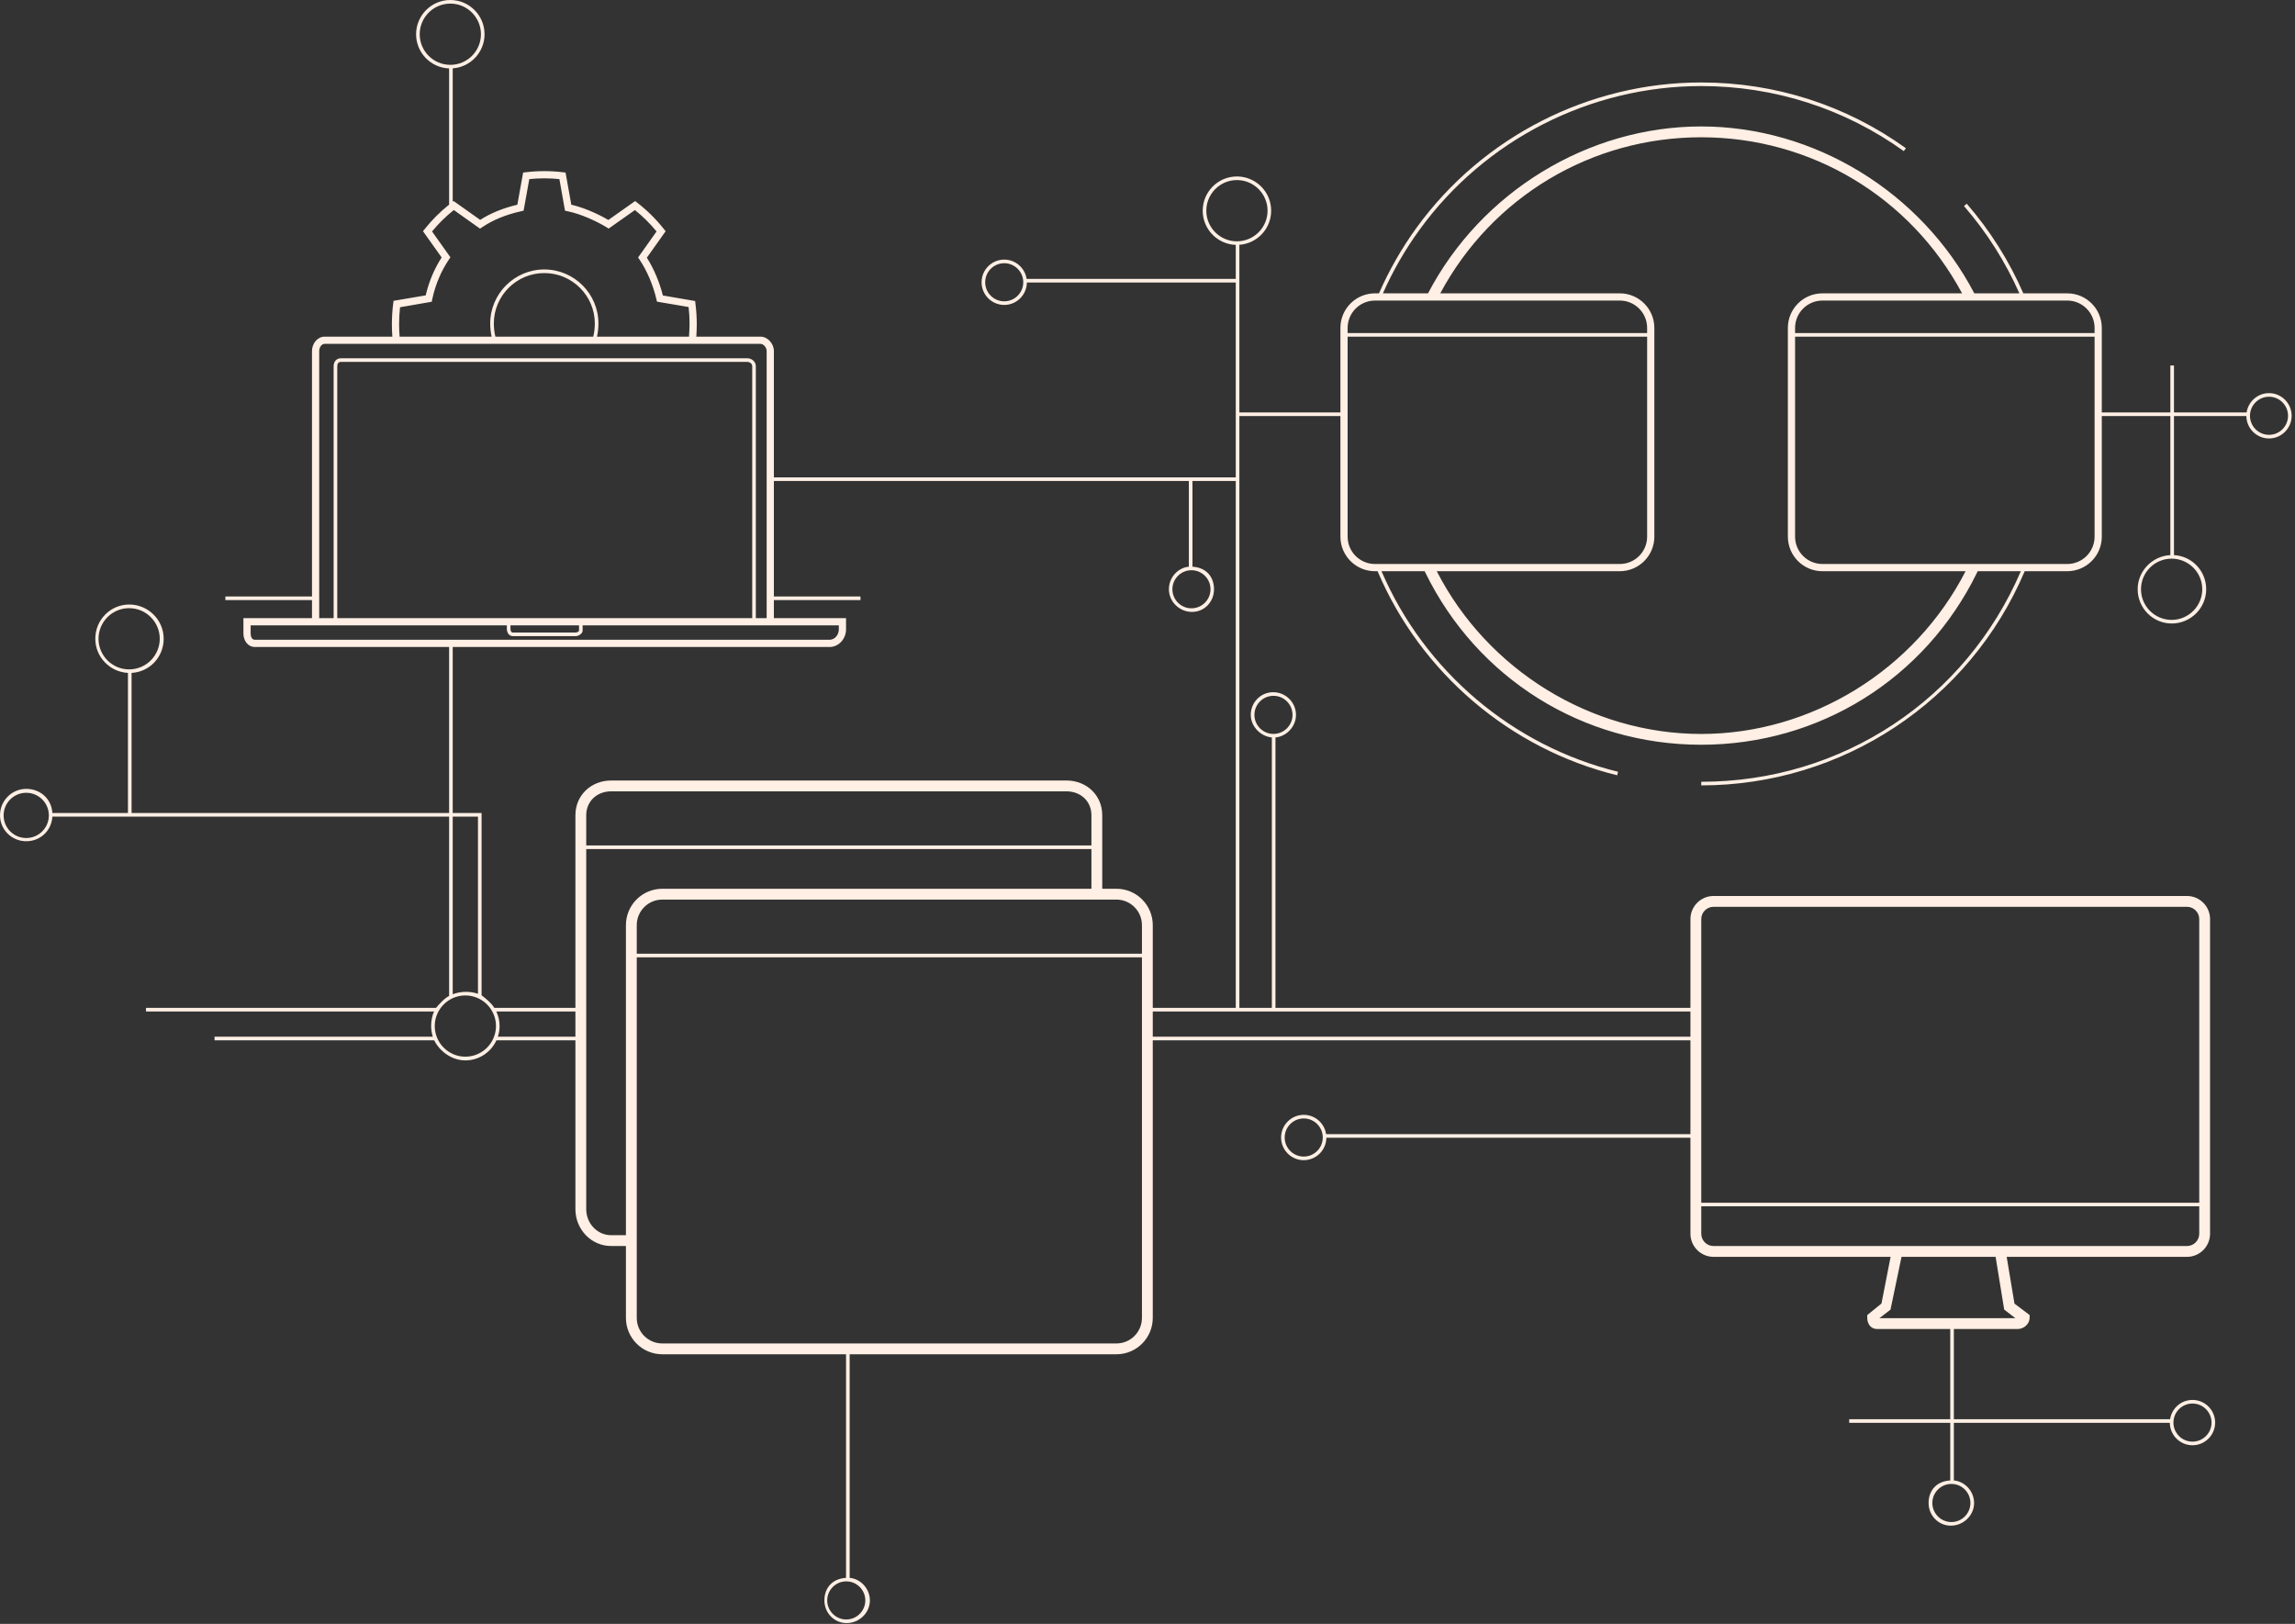 <svg id="SvgjsSvg1025" xmlns="http://www.w3.org/2000/svg" version="1.1" xmlns:xlink="http://www.w3.org/1999/xlink" xmlns:svgjs="http://svgjs.com/svgjs" width="636" height="450" viewBox="0 0 636 450"><rect x="0" y="0" width="636" height="450" fill="#333333" stroke="none"/><title>Fill 5</title><desc>Created with Avocode.</desc><defs id="SvgjsDefs1026"></defs><path id="SvgjsPath1027" d="M975.38 401.29C980.95 401.29 985.46 405.8 985.46 411.37L985.46 434.29L1008.46 434.29L1008.46 288.29L996.46 288.29L996.46 312.04C1000.46 312.3 1002.43 315 1002.43 318.29C1002.43 321.76 999.8 324.57 996.33 324.57C992.87 324.57 989.93 321.76 989.93 318.29C989.93 315 992.46 312.3 995.46 312.04L995.46 288.29L880.46 288.29L880.46 320.29L904.46 320.29L904.46 321.29L880.46 321.29L880.46 326.29L900.46 326.29L900.46 329.39C900.46 331.99 898.48 334.29 895.88 334.29L791.46 334.29L791.46 380.29L799.46 380.29L799.46 430.81C800.46 431.59 802.05 432.8 802.99 434.29L825.46 434.29L825.46 380.91C825.46 375.36 829.82 371.29 835.38 371.29L961.54 371.29C967.1 371.29 971.46 375.36 971.46 380.91L971.46 401.29ZM1137.44 358.39C1167.94 358.39 1196.64 340.71 1210.71 313.29L1171.04 313.29C1165.75 313.29 1161.46 309 1161.46 303.71L1161.46 245.87C1161.46 240.58 1165.75 236.29 1171.04 236.29L1209.74 236.29C1195.41 209.57 1167.86 193.04 1137.44 193.04C1107.01 193.04 1079.46 209.57 1065.13 236.29L1114.88 236.29C1120.17 236.29 1124.46 240.58 1124.46 245.87L1124.46 303.71C1124.46 309 1120.17 313.29 1114.88 313.29L1064.16 313.29C1078.23 340.71 1106.93 358.39 1137.44 358.39ZM839.46 411.37C839.46 405.8 843.98 401.29 849.54 401.29L968.46 401.29L968.46 390.29L828.46 390.29L828.46 490.09C828.46 493.99 831.48 497.29 835.38 497.29L839.46 497.29ZM982.46 420.29L842.46 420.29L842.46 520.21C842.46 524.12 845.63 527.29 849.54 527.29L975.38 527.29C979.29 527.29 982.46 524.12 982.46 520.21ZM1137.46 488.29L1275.46 488.29L1275.46 409.7C1275.46 407.82 1273.94 406.29 1272.06 406.29L1140.87 406.29C1138.99 406.29 1137.46 407.82 1137.46 409.7ZM754.46 326.29L758.46 326.29L758.46 256.48C758.46 255.24 759.21 254.29 760.46 254.29L873.1 254.29C874.35 254.29 875.46 255.24 875.46 256.48L875.46 326.29L878.46 326.29L878.46 252.26C878.46 251.36 877.66 250.29 876.75 250.29L755.95 250.29C755.05 250.29 754.46 251.36 754.46 252.26ZM874.46 326.29L874.46 256.48C874.46 255.79 873.8 255.29 873.1 255.29L760.46 255.29C759.76 255.29 759.46 255.79 759.46 256.48L759.46 326.29ZM1114.88 311.29C1119.07 311.29 1122.46 307.9 1122.46 303.71L1122.46 248.29L1039.46 248.29L1039.46 303.71C1039.46 307.9 1042.86 311.29 1047.04 311.29ZM1246.46 248.29L1163.46 248.29L1163.46 303.71C1163.46 307.9 1166.86 311.29 1171.04 311.29L1238.88 311.29C1243.07 311.29 1246.46 307.9 1246.46 303.71ZM776.86 240.14C776.69 241.67 776.6 243.27 776.6 244.79C776.6 245.95 776.65 247.16 776.74 248.29L802.25 248.29C801.99 247.24 801.85 245.85 801.85 244.66C801.85 236.39 808.58 229.67 816.84 229.67C825.11 229.67 831.84 236.4 831.84 244.66C831.84 245.85 831.7 247.24 831.44 248.29L856.94 248.29C857.02 247.16 857.09 245.75 857.09 244.67C857.09 243.14 857.01 241.6 856.83 240.08L848.06 238.59L847.91 237.94C847.01 234.03 845.3 230.01 843.22 226.93L842.83 226.35L847.95 219.14C846.16 216.95 844.14 214.96 841.95 213.21L834.68 218.34L834.12 218C831.43 216.36 827.16 214.33 823.25 213.53L822.58 213.4L821.02 204.63C818.25 204.35 815.45 204.35 812.68 204.63L811.1 213.38L810.46 213.53C806.15 214.49 802.6 215.95 799.61 217.97L799.03 218.36L791.76 213.2C789.54 214.97 787.52 216.96 785.73 219.14L790.82 226.3L790.43 226.88C788.22 230.16 786.65 233.88 785.78 237.95L785.64 238.62ZM968.46 389.29L968.46 380.91C968.46 377.01 965.45 374.29 961.54 374.29L835.38 374.29C831.48 374.29 828.46 377.01 828.46 380.91L828.46 389.29ZM982.46 411.37C982.46 407.46 979.29 404.29 975.38 404.29L849.54 404.29C845.63 404.29 842.46 407.46 842.46 411.37L842.46 419.29L982.46 419.29ZM1137.46 496.88C1137.46 498.77 1138.99 500.29 1140.87 500.29L1272.06 500.29C1273.94 500.29 1275.46 498.77 1275.46 496.88L1275.46 489.29L1137.46 489.29ZM985.46 435.29L985.46 442.29L1134.46 442.29L1134.46 435.29ZM1039.46 247.29L1122.46 247.29L1122.46 245.87C1122.46 241.69 1119.07 238.29 1114.88 238.29L1047.04 238.29C1042.86 238.29 1039.46 241.69 1039.46 245.87ZM1246.46 245.87C1246.46 241.69 1243.07 238.29 1238.88 238.29L1171.04 238.29C1166.86 238.29 1163.46 241.69 1163.46 245.87L1163.46 247.29L1246.46 247.29ZM895.88 332.29C897.38 332.29 898.46 330.89 898.46 329.39L898.46 328.29L827.46 328.29L827.46 329.76C827.46 330.59 826.33 331.29 825.5 331.29L808.19 331.29C807.09 331.29 806.46 330.36 806.46 329.26L806.46 328.29L735.46 328.29L735.46 330.56C735.46 331.41 735.79 332.29 736.64 332.29ZM1221.41 517.9L1219.03 503.29L1192.96 503.29L1189.9 517.93L1186.82 520.29L1224.51 520.29ZM830.84 244.66C830.84 236.95 824.56 230.67 816.84 230.67C809.13 230.67 802.85 236.95 802.85 244.66C802.85 245.85 803.01 247.24 803.29 248.29L830.4 248.29C830.68 247.24 830.84 245.85 830.84 244.66ZM791.46 430.52C792.55 430.09 793.9 429.85 795.14 429.85C796.25 429.85 797.46 430.05 798.46 430.39L798.46 381.29L791.46 381.29ZM1276.3 318.29C1276.3 313.61 1272.49 309.81 1267.81 309.81C1263.13 309.81 1259.32 313.61 1259.32 318.29C1259.32 322.97 1263.13 326.78 1267.81 326.78C1272.49 326.78 1276.3 322.97 1276.3 318.29ZM693.3 332.01C693.3 336.69 697.1 340.5 701.78 340.5C706.46 340.5 710.27 336.69 710.27 332.01C710.27 327.33 706.46 323.53 701.78 323.53C697.1 323.53 693.3 327.33 693.3 332.01ZM782.31 164.49C782.31 169.17 786.12 172.97 790.8 172.97C795.48 172.97 799.28 169.17 799.28 164.49C799.28 159.81 795.48 156 790.8 156C786.12 156 782.31 159.81 782.31 164.49ZM1008.78 221.87C1013.46 221.87 1017.27 218.07 1017.27 213.39C1017.27 208.71 1013.46 204.9 1008.78 204.9C1004.1 204.9 1000.3 208.71 1000.3 213.39C1000.3 218.07 1004.1 221.87 1008.78 221.87ZM794.96 447.82C799.64 447.82 803.45 444.01 803.45 439.33C803.45 434.65 799.64 430.85 794.96 430.85C790.29 430.85 786.48 434.65 786.48 439.33C786.48 444.01 790.29 447.82 794.96 447.82ZM673.27 387.23C676.73 387.23 679.54 384.42 679.54 380.96C679.54 377.5 676.73 374.69 673.27 374.69C669.81 374.69 667 377.5 667 380.96C667 384.42 669.81 387.23 673.27 387.23ZM825.46 435.29L803.54 435.29C804.12 436.52 804.45 437.89 804.45 439.33C804.45 440.37 804.28 441.36 803.97 442.29L825.46 442.29ZM1013.63 353.1C1013.63 356.01 1016 358.38 1018.91 358.38C1021.82 358.38 1024.19 356.01 1024.19 353.1C1024.19 350.19 1021.82 347.82 1018.91 347.82C1016 347.82 1013.63 350.19 1013.63 353.1ZM1273.59 543.94C1270.68 543.94 1268.31 546.31 1268.31 549.22C1268.31 552.13 1270.68 554.5 1273.59 554.5C1276.5 554.5 1278.87 552.13 1278.87 549.22C1278.87 546.31 1276.5 543.94 1273.59 543.94ZM905.8 598.5C905.8 595.59 903.43 593.22 900.52 593.22C897.61 593.22 895.24 595.59 895.24 598.5C895.24 601.41 897.61 603.78 900.52 603.78C903.43 603.78 905.8 601.41 905.8 598.5ZM996.18 313.02C993.27 313.02 990.9 315.38 990.9 318.29C990.9 321.2 993.27 323.57 996.18 323.57C999.09 323.57 1001.46 321.2 1001.46 318.29C1001.46 315.38 999.09 313.02 996.18 313.02ZM944.3 238.5C947.21 238.5 949.57 236.13 949.57 233.22C949.57 230.31 947.21 227.94 944.3 227.94C941.38 227.94 939.02 230.31 939.02 233.22C939.02 236.13 941.38 238.5 944.3 238.5ZM1294.8 275.5C1297.71 275.5 1300.07 273.13 1300.07 270.22C1300.07 267.31 1297.71 264.94 1294.8 264.94C1291.89 264.94 1289.52 267.31 1289.52 270.22C1289.52 273.13 1291.89 275.5 1294.8 275.5ZM1027.3 475.5C1030.21 475.5 1032.57 473.13 1032.57 470.22C1032.57 467.31 1030.21 464.94 1027.3 464.94C1024.38 464.94 1022.02 467.31 1022.02 470.22C1022.02 473.13 1024.38 475.5 1027.3 475.5ZM1212.05 571.5C1212.05 568.59 1209.69 566.22 1206.78 566.22C1203.87 566.22 1201.5 568.59 1201.5 571.5C1201.5 574.41 1203.87 576.78 1206.78 576.78C1209.69 576.78 1212.05 574.41 1212.05 571.5ZM807.46 328.29L807.46 329.26C807.46 329.81 807.64 330.29 808.19 330.29L825.5 330.29C825.78 330.29 826.46 330.04 826.46 329.76L826.46 328.29ZM1294.8 263.94C1298.26 263.94 1301.07 266.76 1301.07 270.22C1301.07 273.68 1298.26 276.5 1294.8 276.5C1291.36 276.5 1288.56 273.72 1288.52 270.29L1268.46 270.29L1268.46 308.83C1273.46 309.09 1277.39 313.23 1277.39 318.29C1277.39 323.52 1273.08 327.78 1267.85 327.78C1262.62 327.78 1258.4 323.52 1258.4 318.29C1258.4 313.23 1262.46 309.09 1267.46 308.83L1267.46 270.29L1248.46 270.29L1248.46 303.71C1248.46 309 1244.17 313.29 1238.88 313.29L1227.1 313.29C1211.79 349.38 1176.46 372.64 1137.46 372.64L1137.46 371.64C1176.46 371.64 1210.77 348.79 1226.02 313.29L1214.07 313.29L1213.86 313.73C1199.45 343.13 1170.17 361.38 1137.44 361.38C1104.71 361.38 1075.43 343.13 1061.02 313.73L1060.81 313.29L1048.85 313.29C1060.75 340.97 1085.17 361.7 1114.4 368.87L1114.16 369.84C1084.49 362.57 1059.72 341.45 1047.76 313.29L1047.04 313.29C1041.75 313.29 1037.46 309 1037.46 303.71L1037.46 270.29L1009.46 270.29L1009.46 434.29L1018.46 434.29L1018.46 359.36C1015.46 359.1 1012.62 356.4 1012.62 353.1C1012.62 349.64 1015.37 346.82 1018.83 346.82C1022.29 346.82 1025.15 349.64 1025.15 353.1C1025.15 356.4 1022.46 359.1 1019.46 359.36L1019.46 434.29L1134.46 434.29L1134.46 409.7C1134.46 406.16 1137.33 403.29 1140.87 403.29L1272.06 403.29C1275.59 403.29 1278.46 406.16 1278.46 409.7L1278.46 496.88C1278.46 500.42 1275.59 503.29 1272.06 503.29L1222.1 503.29L1224.26 516.25L1228.46 519.42L1228.46 520.16C1228.46 521.89 1226.87 523.29 1225.14 523.29L1207.46 523.29L1207.46 548.29L1267.39 548.29C1267.84 545.27 1270.44 542.94 1273.59 542.94C1277.05 542.94 1279.87 545.76 1279.87 549.22C1279.87 552.68 1277.05 555.5 1273.59 555.5C1270.15 555.5 1267.35 552.72 1267.31 549.29L1207.46 549.29L1207.46 565.25C1210.46 565.5 1213.07 568.21 1213.07 571.5C1213.07 574.96 1210.09 577.78 1206.63 577.78C1203.17 577.78 1200.46 574.96 1200.46 571.5C1200.46 568.21 1202.46 565.5 1206.46 565.25L1206.46 549.29L1178.46 549.29L1178.46 548.29L1206.46 548.29L1206.46 523.29L1186.19 523.29C1184.46 523.29 1183.46 521.89 1183.46 520.16L1183.46 519.42L1187.4 516.23L1189.93 503.29L1140.87 503.29C1137.33 503.29 1134.46 500.42 1134.46 496.88L1134.46 470.29L1033.57 470.29C1033.53 473.72 1030.73 476.5 1027.3 476.5C1023.83 476.5 1021.02 473.68 1021.02 470.22C1021.02 466.76 1023.83 463.94 1027.3 463.94C1030.44 463.94 1033.05 466.27 1033.5 469.29L1134.46 469.29L1134.46 443.29L985.46 443.29L985.46 520.21C985.46 525.78 980.95 530.29 975.38 530.29L901.46 530.29L901.46 592.25C904.46 592.5 907.07 595.21 907.07 598.5C907.07 601.96 904.09 604.78 900.63 604.78C897.17 604.78 894.46 601.96 894.46 598.5C894.46 595.21 896.46 592.5 900.46 592.25L900.46 530.29L849.54 530.29C843.98 530.29 839.46 525.78 839.46 520.21L839.46 500.29L835.38 500.29C829.82 500.29 825.46 495.65 825.46 490.09L825.46 443.29L803.58 443.29C802.07 446.55 798.78 448.85 794.97 448.85C791.13 448.85 787.82 446.29 786.33 443.29L725.46 443.29L725.46 442.29L785.94 442.29C785.64 441.29 785.48 440.29 785.48 439.28C785.48 437.9 785.78 436.29 786.32 435.29L706.46 435.29L706.46 434.29L786.84 434.29C787.72 433.29 788.97 431.79 790.46 430.98L790.46 381.29L680.52 381.29C680.26 385.29 677.11 388.12 673.27 388.12C669.26 388.12 666 384.92 666 380.92C666 376.91 669.26 373.61 673.27 373.61C677.11 373.61 680.26 376.29 680.52 380.29L701.46 380.29L701.46 341.47C696.46 341.21 692.41 337.08 692.41 332.01C692.41 326.78 696.6 322.52 701.83 322.52C707.06 322.52 711.36 326.78 711.36 332.01C711.36 337.08 707.46 341.21 702.46 341.47L702.46 380.29L790.46 380.29L790.46 334.29L736.64 334.29C734.68 334.29 733.46 332.51 733.46 330.56L733.46 326.29L752.46 326.29L752.46 321.29L728.46 321.29L728.46 320.29L752.46 320.29L752.46 252.26C752.46 250.25 753.94 248.29 755.95 248.29L774.73 248.29C774.64 247.07 774.6 246.04 774.6 244.91C774.6 243.01 774.73 240.88 774.97 239.09L775.07 238.36L783.97 236.85C784.87 233.03 786.35 229.5 788.39 226.34L783.22 219.07L783.69 218.48C785.67 215.98 787.95 213.71 790.46 211.7L790.46 173.96C785.39 173.78 781.31 169.61 781.31 164.49C781.31 159.26 785.57 155 790.8 155C796.03 155 800.28 159.26 800.28 164.49C800.28 169.49 796.38 173.6 791.46 173.94L791.46 210.89L791.71 210.71L799.07 215.93C801.99 214.06 805.37 212.68 809.37 211.73L810.97 202.82L811.7 202.73C815.12 202.32 818.58 202.32 821.99 202.73L822.73 202.82L824.32 211.72C828.83 212.77 833.03 215.05 834.6 215.95L842.01 210.72L842.6 211.17C845.33 213.28 847.82 215.74 849.99 218.49L850.46 219.08L845.26 226.41C847.17 229.4 848.77 233.18 849.7 236.88L858.64 238.42L858.73 239.22C858.97 241.03 859.09 243 859.09 244.91C859.09 245.86 859.04 247.18 858.97 248.29L876.75 248.29C878.76 248.29 880.46 250.25 880.46 252.26L880.46 287.29L1008.46 287.29L1008.46 233.29L950.57 233.29C950.53 236.72 947.73 239.5 944.3 239.5C940.83 239.5 938.02 236.68 938.02 233.22C938.02 229.76 940.83 226.94 944.3 226.94C947.44 226.94 950.05 229.27 950.5 232.29L1008.46 232.29L1008.46 222.86C1003.38 222.69 999.3 218.51 999.3 213.39C999.3 208.16 1003.55 203.9 1008.78 203.9C1014.02 203.9 1018.27 208.16 1018.27 213.39C1018.27 218.39 1014.38 222.49 1009.46 222.84L1009.46 269.29L1037.46 269.29L1037.46 245.87C1037.46 240.58 1041.75 236.29 1047.04 236.29L1048.15 236.29C1050.96 229.87 1054.47 223.73 1058.6 218.05C1076.89 192.88 1106.36 177.85 1137.44 177.85C1157.95 177.85 1177.57 184.15 1194.17 196.07L1193.59 196.88C1177.15 185.09 1157.74 178.85 1137.44 178.85C1106.68 178.85 1077.51 193.72 1059.41 218.64C1055.4 224.14 1051.99 230.08 1049.24 236.29L1061.74 236.29C1076.45 208.17 1106.09 190.04 1137.44 190.04C1168.77 190.04 1198.41 208.17 1213.13 236.29L1225.62 236.29C1221.74 227.52 1216.59 219.39 1210.28 212.11L1211.03 211.45C1217.51 218.92 1222.78 227.28 1226.71 236.29L1238.88 236.29C1244.17 236.29 1248.46 240.58 1248.46 245.87L1248.46 269.29L1267.46 269.29L1267.46 256.29L1268.46 256.29L1268.46 269.29L1288.59 269.29C1289.05 266.27 1291.65 263.94 1294.8 263.94Z " fill="#ffefe4" fill-opacity="1" transform="matrix(1,0,0,1,-666,-155)"></path></svg>